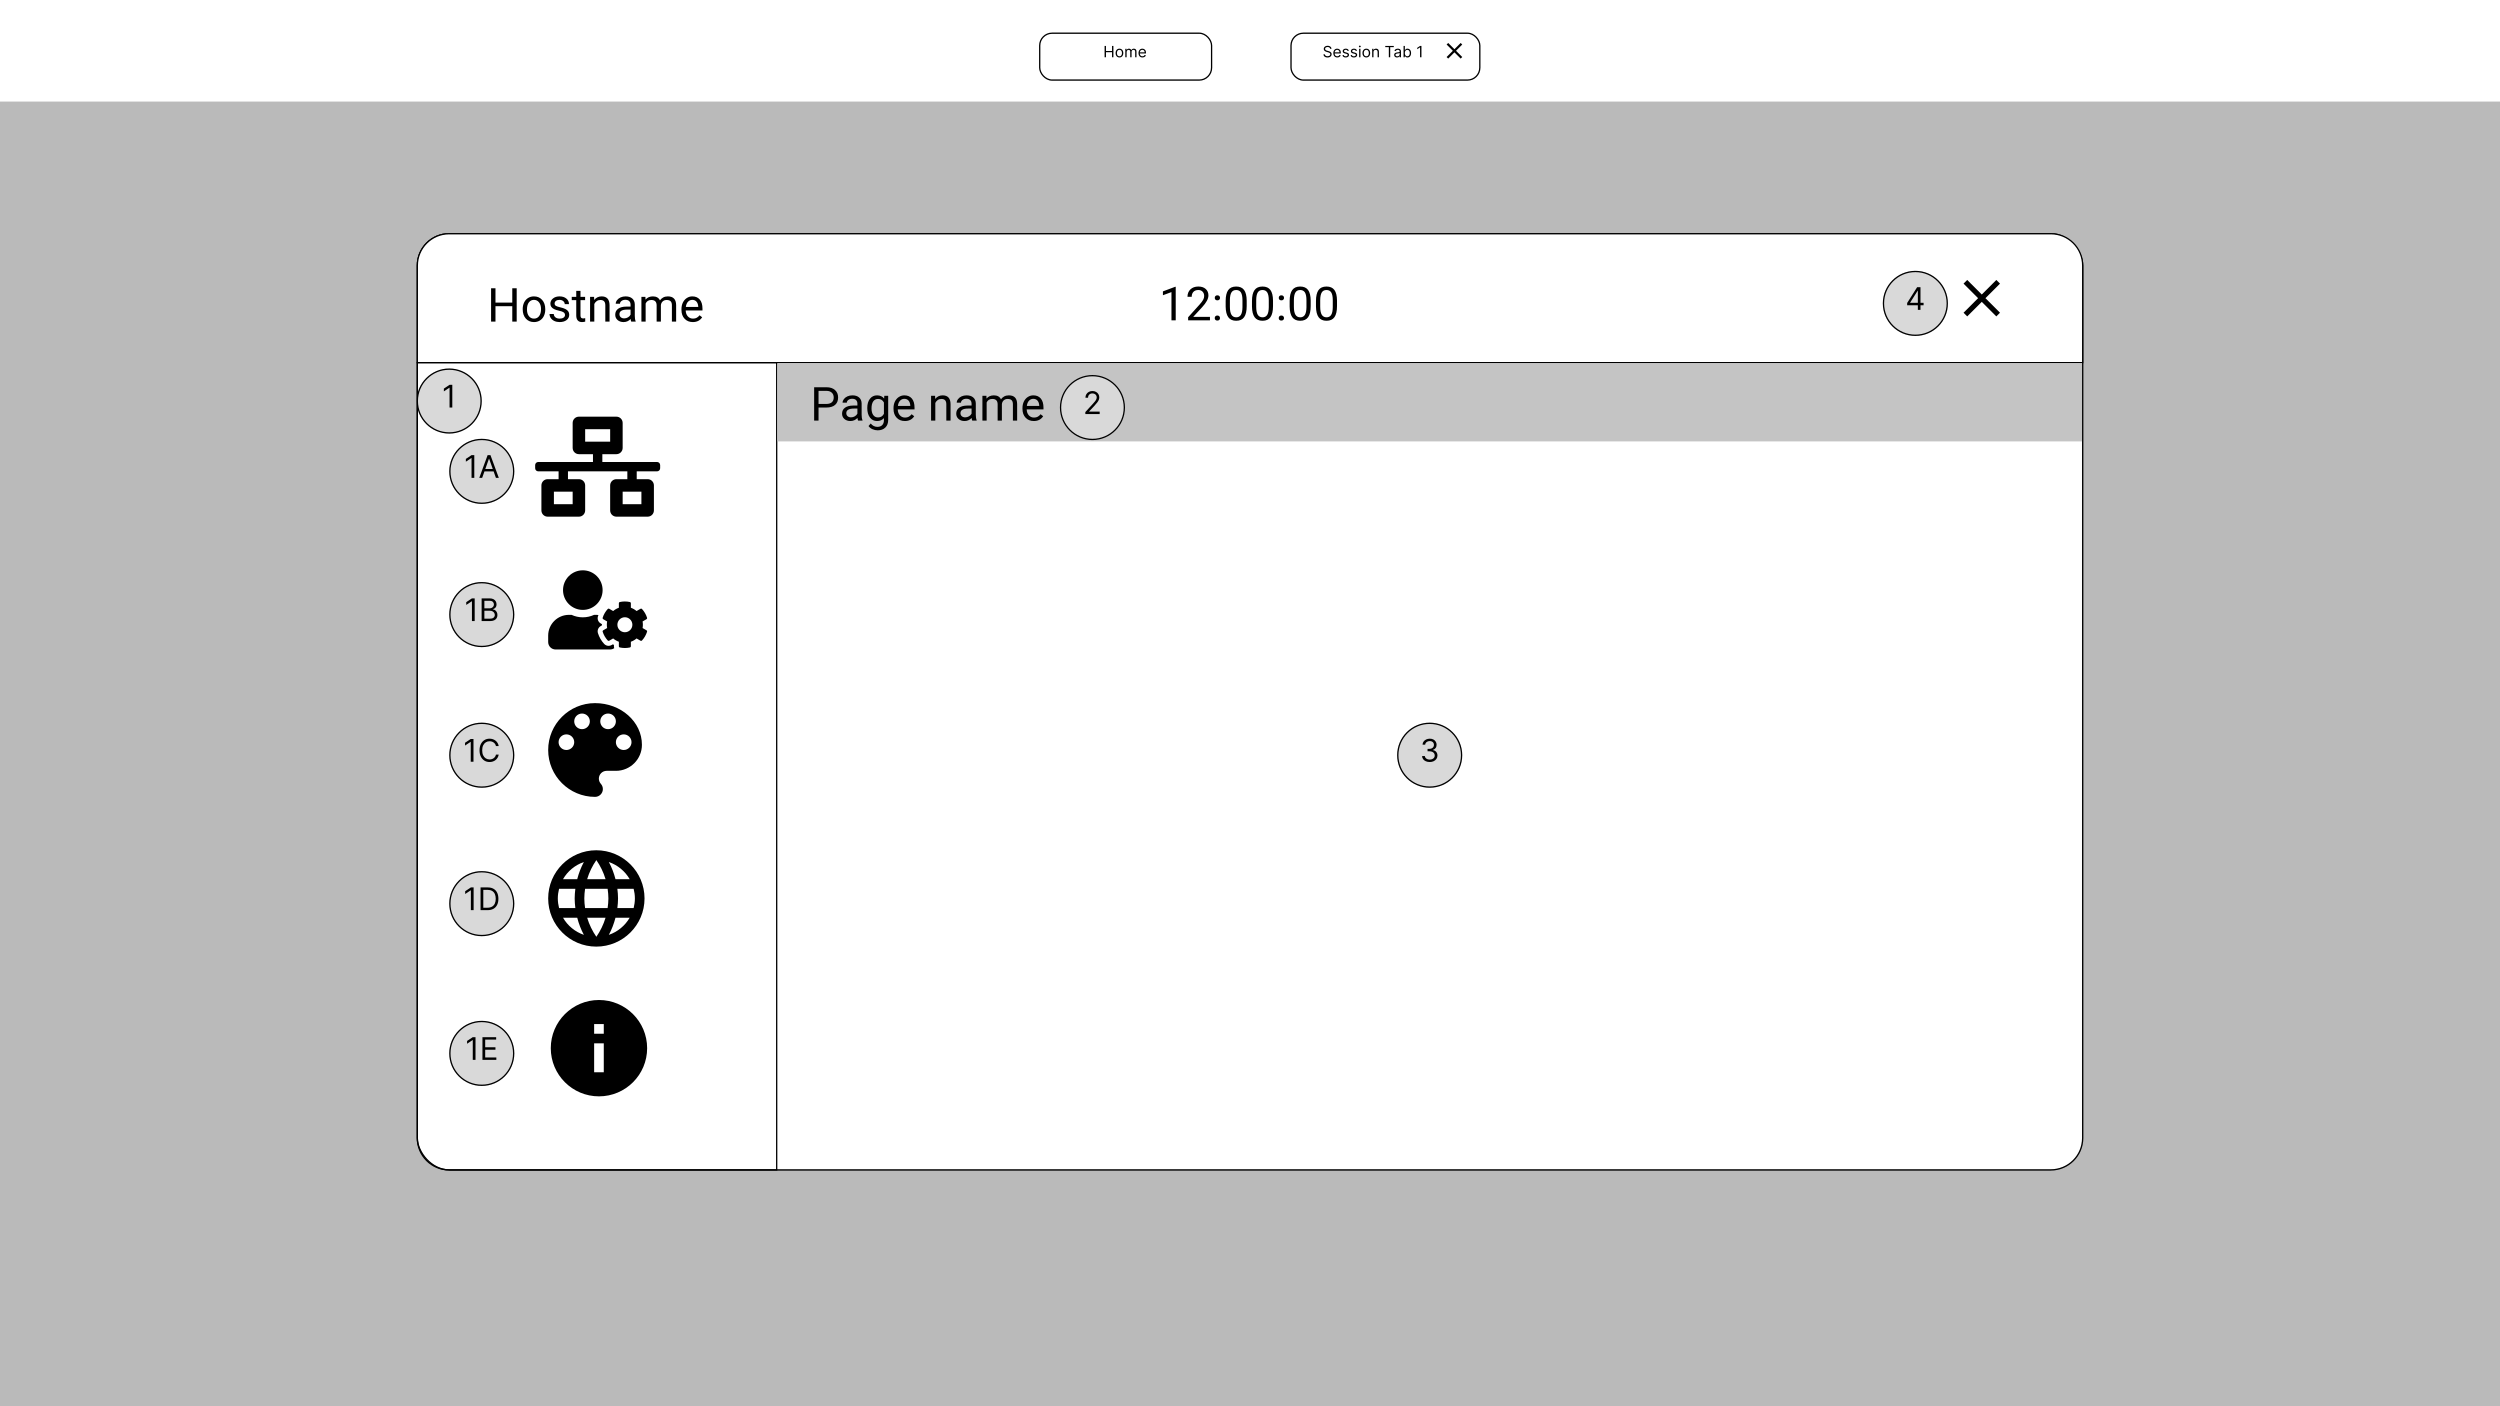 <svg width="1920" height="1080" viewBox="0 0 1920 1080" fill="none" xmlns="http://www.w3.org/2000/svg">
<rect width="1920" height="1080" fill="#BABABA"/>
<rect x="320.5" y="179.5" width="1279" height="719" rx="24.5" fill="white"/>
<rect x="320.5" y="179.5" width="1279" height="719" rx="24.5" stroke="black"/>
<rect x="320.5" y="179.5" width="1279" height="719" rx="24.5" stroke="black" stroke-opacity="0.2"/>
<g filter="url(#filter0_d_136_360)">
<circle cx="345" cy="304" r="25" fill="#D9D9D9"/>
<circle cx="345" cy="304" r="24.5" stroke="black"/>
</g>
<path d="M347.365 295.545V313H345.251V297.761H345.149L340.888 300.591V298.443L345.251 295.545H347.365Z" fill="black"/>
<g filter="url(#filter1_d_136_360)">
<circle cx="1098" cy="576" r="25" fill="#D9D9D9"/>
<circle cx="1098" cy="576" r="24.5" stroke="black"/>
</g>
<path d="M1098.06 585.239C1096.94 585.239 1095.94 585.045 1095.06 584.659C1094.18 584.273 1093.48 583.736 1092.97 583.048C1092.46 582.355 1092.18 581.551 1092.13 580.636H1094.28C1094.33 581.199 1094.52 581.685 1094.86 582.094C1095.2 582.497 1095.65 582.81 1096.2 583.031C1096.75 583.253 1097.36 583.364 1098.03 583.364C1098.78 583.364 1099.44 583.233 1100.02 582.972C1100.6 582.71 1101.06 582.347 1101.39 581.881C1101.72 581.415 1101.88 580.875 1101.88 580.261C1101.88 579.619 1101.72 579.054 1101.4 578.565C1101.09 578.071 1100.62 577.685 1100.01 577.406C1099.39 577.128 1098.64 576.989 1097.76 576.989H1096.36V575.114H1097.76C1098.45 575.114 1099.06 574.989 1099.58 574.739C1100.11 574.489 1100.52 574.136 1100.82 573.682C1101.12 573.227 1101.27 572.693 1101.27 572.08C1101.27 571.489 1101.14 570.974 1100.88 570.537C1100.62 570.099 1100.25 569.759 1099.77 569.514C1099.3 569.27 1098.74 569.148 1098.1 569.148C1097.5 569.148 1096.93 569.259 1096.39 569.48C1095.87 569.696 1095.43 570.011 1095.1 570.426C1094.76 570.835 1094.58 571.33 1094.55 571.909H1092.51C1092.54 570.994 1092.82 570.193 1093.33 569.506C1093.85 568.812 1094.53 568.273 1095.36 567.886C1096.2 567.5 1097.13 567.307 1098.13 567.307C1099.21 567.307 1100.14 567.526 1100.91 567.963C1101.68 568.395 1102.28 568.966 1102.69 569.676C1103.11 570.386 1103.31 571.153 1103.31 571.977C1103.31 572.96 1103.06 573.798 1102.54 574.491C1102.03 575.185 1101.33 575.665 1100.45 575.932V576.068C1101.55 576.25 1102.41 576.719 1103.03 577.474C1103.65 578.224 1103.96 579.153 1103.96 580.261C1103.96 581.21 1103.7 582.062 1103.19 582.818C1102.67 583.568 1101.98 584.159 1101.09 584.591C1100.2 585.023 1099.19 585.239 1098.06 585.239Z" fill="black"/>
<g filter="url(#filter2_d_136_360)">
<circle cx="370" cy="805" r="25" fill="#D9D9D9"/>
<circle cx="370" cy="805" r="24.5" stroke="black"/>
</g>
<path d="M365.193 796.545V814H363.08V798.761H362.977L358.716 801.591V799.443L363.08 796.545H365.193ZM370.52 814V796.545H381.054V798.42H372.634V804.318H380.509V806.193H372.634V812.125H381.19V814H370.52Z" fill="black"/>
<g filter="url(#filter3_d_136_360)">
<circle cx="370" cy="690" r="25" fill="#D9D9D9"/>
<circle cx="370" cy="690" r="24.5" stroke="black"/>
</g>
<path d="M363.74 681.545V699H361.626V683.761H361.524L357.263 686.591V684.443L361.626 681.545H363.74ZM374.453 699H369.067V681.545H374.692C376.385 681.545 377.834 681.895 379.038 682.594C380.243 683.287 381.166 684.284 381.808 685.585C382.45 686.881 382.771 688.432 382.771 690.239C382.771 692.057 382.447 693.622 381.8 694.935C381.152 696.241 380.209 697.247 378.97 697.952C377.732 698.651 376.226 699 374.453 699ZM371.18 697.125H374.317C375.76 697.125 376.956 696.847 377.905 696.29C378.854 695.733 379.561 694.94 380.027 693.912C380.493 692.884 380.726 691.659 380.726 690.239C380.726 688.83 380.496 687.616 380.036 686.599C379.575 685.577 378.888 684.793 377.973 684.247C377.058 683.696 375.919 683.42 374.555 683.42H371.18V697.125Z" fill="black"/>
<g filter="url(#filter4_d_136_360)">
<circle cx="370" cy="576" r="25" fill="#D9D9D9"/>
<circle cx="370" cy="576" r="24.5" stroke="black"/>
</g>
<path d="M363.635 567.545V585H361.521V569.761H361.419L357.157 572.591V570.443L361.521 567.545H363.635ZM383.007 573H380.893C380.768 572.392 380.549 571.858 380.237 571.398C379.93 570.938 379.555 570.551 379.112 570.239C378.674 569.92 378.189 569.682 377.654 569.523C377.12 569.364 376.564 569.284 375.984 569.284C374.927 569.284 373.97 569.551 373.112 570.085C372.26 570.619 371.581 571.406 371.075 572.446C370.575 573.486 370.325 574.761 370.325 576.273C370.325 577.784 370.575 579.06 371.075 580.099C371.581 581.139 372.26 581.926 373.112 582.46C373.97 582.994 374.927 583.261 375.984 583.261C376.564 583.261 377.12 583.182 377.654 583.023C378.189 582.864 378.674 582.628 379.112 582.315C379.555 581.997 379.93 581.608 380.237 581.148C380.549 580.682 380.768 580.148 380.893 579.545H383.007C382.848 580.437 382.558 581.236 382.137 581.94C381.717 582.645 381.194 583.244 380.569 583.739C379.944 584.227 379.243 584.599 378.464 584.855C377.691 585.111 376.865 585.239 375.984 585.239C374.495 585.239 373.172 584.875 372.012 584.148C370.853 583.42 369.941 582.386 369.277 581.045C368.612 579.705 368.279 578.114 368.279 576.273C368.279 574.432 368.612 572.841 369.277 571.5C369.941 570.159 370.853 569.125 372.012 568.398C373.172 567.67 374.495 567.307 375.984 567.307C376.865 567.307 377.691 567.435 378.464 567.69C379.243 567.946 379.944 568.321 380.569 568.815C381.194 569.304 381.717 569.901 382.137 570.605C382.558 571.304 382.848 572.102 383.007 573Z" fill="black"/>
<g filter="url(#filter5_d_136_360)">
<circle cx="370" cy="468" r="25" fill="#D9D9D9"/>
<circle cx="370" cy="468" r="24.5" stroke="black"/>
</g>
<path d="M364.56 459.545V477H362.447V461.761H362.344L358.083 464.591V462.443L362.447 459.545H364.56ZM369.887 477V459.545H375.989C377.205 459.545 378.208 459.756 378.998 460.176C379.788 460.591 380.376 461.151 380.762 461.855C381.148 462.554 381.342 463.33 381.342 464.182C381.342 464.932 381.208 465.551 380.941 466.04C380.68 466.528 380.333 466.915 379.901 467.199C379.475 467.483 379.012 467.693 378.512 467.83V468C379.046 468.034 379.583 468.222 380.123 468.562C380.663 468.903 381.114 469.392 381.478 470.028C381.842 470.665 382.023 471.443 382.023 472.364C382.023 473.239 381.825 474.026 381.427 474.724C381.029 475.423 380.401 475.977 379.543 476.386C378.685 476.795 377.569 477 376.194 477H369.887ZM372.001 475.125H376.194C377.575 475.125 378.555 474.858 379.134 474.324C379.719 473.784 380.012 473.131 380.012 472.364C380.012 471.773 379.862 471.227 379.56 470.727C379.259 470.222 378.83 469.818 378.273 469.517C377.717 469.21 377.058 469.057 376.296 469.057H372.001V475.125ZM372.001 467.216H375.921C376.558 467.216 377.131 467.091 377.643 466.841C378.16 466.591 378.569 466.239 378.87 465.784C379.177 465.33 379.33 464.795 379.33 464.182C379.33 463.415 379.063 462.764 378.529 462.23C377.995 461.69 377.148 461.42 375.989 461.42H372.001V467.216Z" fill="black"/>
<path d="M320.5 204C320.5 190.469 331.469 179.5 345 179.5H1575C1588.53 179.5 1599.5 190.469 1599.5 204V278.5H320.5V204Z" fill="white" stroke="black"/>
<path d="M396.82 247H393.428V235.17H380.525V247H377.15V221.406H380.525V232.41H393.428V221.406H396.82V247ZM401.443 237.314C401.443 235.451 401.807 233.775 402.533 232.287C403.271 230.799 404.291 229.65 405.592 228.842C406.904 228.033 408.398 227.629 410.074 227.629C412.664 227.629 414.756 228.525 416.35 230.318C417.955 232.111 418.758 234.496 418.758 237.473V237.701C418.758 239.553 418.4 241.217 417.686 242.693C416.982 244.158 415.969 245.301 414.645 246.121C413.332 246.941 411.82 247.352 410.109 247.352C407.531 247.352 405.439 246.455 403.834 244.662C402.24 242.869 401.443 240.496 401.443 237.543V237.314ZM404.713 237.701C404.713 239.811 405.199 241.504 406.172 242.781C407.156 244.059 408.469 244.697 410.109 244.697C411.762 244.697 413.074 244.053 414.047 242.764C415.02 241.463 415.506 239.646 415.506 237.314C415.506 235.229 415.008 233.541 414.012 232.252C413.027 230.951 411.715 230.301 410.074 230.301C408.469 230.301 407.174 230.939 406.189 232.217C405.205 233.494 404.713 235.322 404.713 237.701ZM433.91 241.955C433.91 241.076 433.576 240.396 432.908 239.916C432.252 239.424 431.098 239.002 429.445 238.65C427.805 238.299 426.498 237.877 425.525 237.385C424.564 236.893 423.85 236.307 423.381 235.627C422.924 234.947 422.695 234.139 422.695 233.201C422.695 231.643 423.352 230.324 424.664 229.246C425.988 228.168 427.676 227.629 429.727 227.629C431.883 227.629 433.629 228.186 434.965 229.299C436.312 230.412 436.986 231.836 436.986 233.57H433.717C433.717 232.68 433.336 231.912 432.574 231.268C431.824 230.623 430.875 230.301 429.727 230.301C428.543 230.301 427.617 230.559 426.949 231.074C426.281 231.59 425.947 232.264 425.947 233.096C425.947 233.881 426.258 234.473 426.879 234.871C427.5 235.27 428.619 235.65 430.236 236.014C431.865 236.377 433.184 236.811 434.191 237.314C435.199 237.818 435.943 238.428 436.424 239.143C436.916 239.846 437.162 240.707 437.162 241.727C437.162 243.426 436.482 244.791 435.123 245.822C433.764 246.842 432 247.352 429.832 247.352C428.309 247.352 426.961 247.082 425.789 246.543C424.617 246.004 423.697 245.254 423.029 244.293C422.373 243.32 422.045 242.271 422.045 241.146H425.297C425.355 242.236 425.789 243.104 426.598 243.748C427.418 244.381 428.496 244.697 429.832 244.697C431.062 244.697 432.047 244.451 432.785 243.959C433.535 243.455 433.91 242.787 433.91 241.955ZM445.811 223.375V227.98H449.361V230.494H445.811V242.289C445.811 243.051 445.969 243.625 446.285 244.012C446.602 244.387 447.141 244.574 447.902 244.574C448.277 244.574 448.793 244.504 449.449 244.363V247C448.594 247.234 447.762 247.352 446.953 247.352C445.5 247.352 444.404 246.912 443.666 246.033C442.928 245.154 442.559 243.906 442.559 242.289V230.494H439.096V227.98H442.559V223.375H445.811ZM456.252 227.98L456.357 230.371C457.811 228.543 459.709 227.629 462.053 227.629C466.072 227.629 468.1 229.896 468.135 234.432V247H464.883V234.414C464.871 233.043 464.555 232.029 463.934 231.373C463.324 230.717 462.369 230.389 461.068 230.389C460.014 230.389 459.088 230.67 458.291 231.232C457.494 231.795 456.873 232.533 456.428 233.447V247H453.176V227.98H456.252ZM484.781 247C484.594 246.625 484.441 245.957 484.324 244.996C482.812 246.566 481.008 247.352 478.91 247.352C477.035 247.352 475.494 246.824 474.287 245.77C473.092 244.703 472.494 243.355 472.494 241.727C472.494 239.746 473.244 238.211 474.744 237.121C476.256 236.02 478.377 235.469 481.107 235.469H484.271V233.975C484.271 232.838 483.932 231.936 483.252 231.268C482.572 230.588 481.57 230.248 480.246 230.248C479.086 230.248 478.113 230.541 477.328 231.127C476.543 231.713 476.15 232.422 476.15 233.254H472.881C472.881 232.305 473.215 231.391 473.883 230.512C474.562 229.621 475.477 228.918 476.625 228.402C477.785 227.887 479.057 227.629 480.439 227.629C482.631 227.629 484.348 228.18 485.59 229.281C486.832 230.371 487.477 231.877 487.523 233.799V242.553C487.523 244.299 487.746 245.688 488.191 246.719V247H484.781ZM479.385 244.521C480.404 244.521 481.371 244.258 482.285 243.73C483.199 243.203 483.861 242.518 484.271 241.674V237.771H481.723C477.738 237.771 475.746 238.938 475.746 241.27C475.746 242.289 476.086 243.086 476.766 243.66C477.445 244.234 478.318 244.521 479.385 244.521ZM495.68 227.98L495.768 230.09C497.162 228.449 499.043 227.629 501.41 227.629C504.07 227.629 505.881 228.648 506.842 230.688C507.475 229.773 508.295 229.035 509.303 228.473C510.322 227.91 511.523 227.629 512.906 227.629C517.078 227.629 519.199 229.838 519.27 234.256V247H516.018V234.449C516.018 233.09 515.707 232.076 515.086 231.408C514.465 230.729 513.422 230.389 511.957 230.389C510.75 230.389 509.748 230.752 508.951 231.479C508.154 232.193 507.691 233.16 507.562 234.379V247H504.293V234.537C504.293 231.771 502.939 230.389 500.232 230.389C498.1 230.389 496.641 231.297 495.855 233.113V247H492.604V227.98H495.68ZM532.084 247.352C529.506 247.352 527.408 246.508 525.791 244.82C524.174 243.121 523.365 240.854 523.365 238.018V237.42C523.365 235.533 523.723 233.852 524.438 232.375C525.164 230.887 526.172 229.727 527.461 228.895C528.762 228.051 530.168 227.629 531.68 227.629C534.152 227.629 536.074 228.443 537.445 230.072C538.816 231.701 539.502 234.033 539.502 237.068V238.422H526.617C526.664 240.297 527.209 241.814 528.252 242.975C529.307 244.123 530.643 244.697 532.26 244.697C533.408 244.697 534.381 244.463 535.178 243.994C535.975 243.525 536.672 242.904 537.27 242.131L539.256 243.678C537.662 246.127 535.271 247.352 532.084 247.352ZM531.68 230.301C530.367 230.301 529.266 230.781 528.375 231.742C527.484 232.691 526.934 234.027 526.723 235.75H536.25V235.504C536.156 233.852 535.711 232.574 534.914 231.672C534.117 230.758 533.039 230.301 531.68 230.301Z" fill="black"/>
<path d="M902.951 246H899.682V224.326L893.125 226.734V223.781L902.441 220.283H902.951V246ZM929.248 246H912.479V243.662L921.338 233.818C922.65 232.33 923.553 231.123 924.045 230.197C924.549 229.26 924.801 228.293 924.801 227.297C924.801 225.961 924.396 224.865 923.588 224.01C922.779 223.154 921.701 222.727 920.354 222.727C918.736 222.727 917.477 223.189 916.574 224.115C915.684 225.029 915.238 226.307 915.238 227.947H911.986C911.986 225.592 912.742 223.688 914.254 222.234C915.777 220.781 917.811 220.055 920.354 220.055C922.732 220.055 924.613 220.682 925.996 221.936C927.379 223.178 928.07 224.836 928.07 226.91C928.07 229.43 926.465 232.43 923.254 235.91L916.398 243.346H929.248V246ZM932.922 244.295C932.922 243.732 933.086 243.264 933.414 242.889C933.754 242.514 934.258 242.326 934.926 242.326C935.594 242.326 936.098 242.514 936.438 242.889C936.789 243.264 936.965 243.732 936.965 244.295C936.965 244.834 936.789 245.285 936.438 245.648C936.098 246.012 935.594 246.193 934.926 246.193C934.258 246.193 933.754 246.012 933.414 245.648C933.086 245.285 932.922 244.834 932.922 244.295ZM932.939 228.773C932.939 228.211 933.104 227.742 933.432 227.367C933.771 226.992 934.275 226.805 934.943 226.805C935.611 226.805 936.115 226.992 936.455 227.367C936.807 227.742 936.982 228.211 936.982 228.773C936.982 229.312 936.807 229.764 936.455 230.127C936.115 230.49 935.611 230.672 934.943 230.672C934.275 230.672 933.771 230.49 933.432 230.127C933.104 229.764 932.939 229.312 932.939 228.773ZM957.461 235.084C957.461 238.893 956.811 241.723 955.51 243.574C954.209 245.426 952.176 246.352 949.41 246.352C946.68 246.352 944.658 245.449 943.346 243.645C942.033 241.828 941.354 239.121 941.307 235.523V231.182C941.307 227.42 941.957 224.625 943.258 222.797C944.559 220.969 946.598 220.055 949.375 220.055C952.129 220.055 954.156 220.939 955.457 222.709C956.758 224.467 957.426 227.186 957.461 230.865V235.084ZM954.209 230.637C954.209 227.883 953.822 225.879 953.049 224.625C952.275 223.359 951.051 222.727 949.375 222.727C947.711 222.727 946.498 223.354 945.736 224.607C944.975 225.861 944.582 227.789 944.559 230.391V235.594C944.559 238.359 944.957 240.404 945.754 241.729C946.562 243.041 947.781 243.697 949.41 243.697C951.016 243.697 952.205 243.076 952.979 241.834C953.764 240.592 954.174 238.635 954.209 235.963V230.637ZM977.676 235.084C977.676 238.893 977.025 241.723 975.725 243.574C974.424 245.426 972.391 246.352 969.625 246.352C966.895 246.352 964.873 245.449 963.561 243.645C962.248 241.828 961.568 239.121 961.521 235.523V231.182C961.521 227.42 962.172 224.625 963.473 222.797C964.773 220.969 966.812 220.055 969.59 220.055C972.344 220.055 974.371 220.939 975.672 222.709C976.973 224.467 977.641 227.186 977.676 230.865V235.084ZM974.424 230.637C974.424 227.883 974.037 225.879 973.264 224.625C972.49 223.359 971.266 222.727 969.59 222.727C967.926 222.727 966.713 223.354 965.951 224.607C965.189 225.861 964.797 227.789 964.773 230.391V235.594C964.773 238.359 965.172 240.404 965.969 241.729C966.777 243.041 967.996 243.697 969.625 243.697C971.23 243.697 972.42 243.076 973.193 241.834C973.979 240.592 974.389 238.635 974.424 235.963V230.637ZM982.07 244.295C982.07 243.732 982.234 243.264 982.562 242.889C982.902 242.514 983.406 242.326 984.074 242.326C984.742 242.326 985.246 242.514 985.586 242.889C985.938 243.264 986.113 243.732 986.113 244.295C986.113 244.834 985.938 245.285 985.586 245.648C985.246 246.012 984.742 246.193 984.074 246.193C983.406 246.193 982.902 246.012 982.562 245.648C982.234 245.285 982.07 244.834 982.07 244.295ZM982.088 228.773C982.088 228.211 982.252 227.742 982.58 227.367C982.92 226.992 983.424 226.805 984.092 226.805C984.76 226.805 985.264 226.992 985.604 227.367C985.955 227.742 986.131 228.211 986.131 228.773C986.131 229.312 985.955 229.764 985.604 230.127C985.264 230.49 984.76 230.672 984.092 230.672C983.424 230.672 982.92 230.49 982.58 230.127C982.252 229.764 982.088 229.312 982.088 228.773ZM1006.61 235.084C1006.61 238.893 1005.96 241.723 1004.66 243.574C1003.36 245.426 1001.32 246.352 998.559 246.352C995.828 246.352 993.807 245.449 992.494 243.645C991.182 241.828 990.502 239.121 990.455 235.523V231.182C990.455 227.42 991.105 224.625 992.406 222.797C993.707 220.969 995.746 220.055 998.523 220.055C1001.28 220.055 1003.3 220.939 1004.61 222.709C1005.91 224.467 1006.57 227.186 1006.61 230.865V235.084ZM1003.36 230.637C1003.36 227.883 1002.97 225.879 1002.2 224.625C1001.42 223.359 1000.2 222.727 998.523 222.727C996.859 222.727 995.646 223.354 994.885 224.607C994.123 225.861 993.73 227.789 993.707 230.391V235.594C993.707 238.359 994.105 240.404 994.902 241.729C995.711 243.041 996.93 243.697 998.559 243.697C1000.16 243.697 1001.35 243.076 1002.13 241.834C1002.91 240.592 1003.32 238.635 1003.36 235.963V230.637ZM1026.82 235.084C1026.82 238.893 1026.17 241.723 1024.87 243.574C1023.57 245.426 1021.54 246.352 1018.77 246.352C1016.04 246.352 1014.02 245.449 1012.71 243.645C1011.4 241.828 1010.72 239.121 1010.67 235.523V231.182C1010.67 227.42 1011.32 224.625 1012.62 222.797C1013.92 220.969 1015.96 220.055 1018.74 220.055C1021.49 220.055 1023.52 220.939 1024.82 222.709C1026.12 224.467 1026.79 227.186 1026.82 230.865V235.084ZM1023.57 230.637C1023.57 227.883 1023.19 225.879 1022.41 224.625C1021.64 223.359 1020.41 222.727 1018.74 222.727C1017.07 222.727 1015.86 223.354 1015.1 224.607C1014.34 225.861 1013.95 227.789 1013.92 230.391V235.594C1013.92 238.359 1014.32 240.404 1015.12 241.729C1015.93 243.041 1017.14 243.697 1018.77 243.697C1020.38 243.697 1021.57 243.076 1022.34 241.834C1023.13 240.592 1023.54 238.635 1023.57 235.963V230.637Z" fill="black"/>
<path d="M1536 217.82L1533.18 215L1522 226.18L1510.82 215L1508 217.82L1519.18 229L1508 240.18L1510.82 243L1522 231.82L1533.18 243L1536 240.18L1524.82 229L1536 217.82Z" fill="black"/>
<path d="M320.5 278.5H596.5V898.5H345C331.469 898.5 320.5 887.531 320.5 874V278.5Z" stroke="black"/>
<path d="M507 359.6V357.2C507 355.874 505.926 354.8 504.6 354.8H462.6V348.8H473.4C476.05 348.8 478.2 346.65 478.2 344V324.8C478.2 322.149 476.05 320 473.4 320H444.6C441.95 320 439.8 322.149 439.8 324.8V344C439.8 346.65 441.95 348.8 444.6 348.8H455.4V354.8H413.4C412.074 354.8 411 355.874 411 357.2V359.6C411 360.926 412.074 362 413.4 362H429V368H420.6C417.95 368 415.8 370.149 415.8 372.8V392C415.8 394.65 417.95 396.8 420.6 396.8H444.6C447.25 396.8 449.4 394.65 449.4 392V372.8C449.4 370.149 447.25 368 444.6 368H436.2V362H481.8V368H473.4C470.75 368 468.6 370.149 468.6 372.8V392C468.6 394.65 470.75 396.8 473.4 396.8H497.4C500.051 396.8 502.2 394.65 502.2 392V372.8C502.2 370.149 500.051 368 497.4 368H489V362H504.6C505.926 362 507 360.926 507 359.6ZM449.4 339.2V329.6H468.6V339.2H449.4ZM439.8 387.2H425.4V377.6H439.8V387.2ZM492.6 387.2H478.2V377.6H492.6V387.2Z" fill="black"/>
<path d="M457 540C437.12 540 421 556.12 421 576C421 595.88 437.12 612 457 612C460.32 612 463 609.32 463 606C463 604.44 462.4 603.04 461.44 601.96C460.52 600.92 459.92 599.52 459.92 598C459.92 594.68 462.6 592 465.92 592H473C484.04 592 493 583.04 493 572C493 554.32 476.88 540 457 540ZM435 576C431.68 576 429 573.32 429 570C429 566.68 431.68 564 435 564C438.32 564 441 566.68 441 570C441 573.32 438.32 576 435 576ZM447 560C443.68 560 441 557.32 441 554C441 550.68 443.68 548 447 548C450.32 548 453 550.68 453 554C453 557.32 450.32 560 447 560ZM467 560C463.68 560 461 557.32 461 554C461 550.68 463.68 548 467 548C470.32 548 473 550.68 473 554C473 557.32 470.32 560 467 560ZM479 576C475.68 576 473 573.32 473 570C473 566.68 475.68 564 479 564C482.32 564 485 566.68 485 570C485 573.32 482.32 576 479 576Z" fill="black"/>
<path d="M493.505 482.334C493.813 480.659 493.813 478.949 493.505 477.275L496.569 475.505C496.925 475.303 497.079 474.888 496.961 474.496C496.165 471.93 494.799 469.603 493.018 467.679C492.744 467.382 492.305 467.311 491.949 467.512L488.885 469.282C487.59 468.178 486.106 467.322 484.502 466.752V463.213C484.502 462.809 484.217 462.453 483.825 462.37C481.177 461.776 478.481 461.8 475.963 462.37C475.571 462.453 475.286 462.809 475.286 463.213V466.752C473.683 467.322 472.199 468.178 470.904 469.282L467.84 467.512C467.496 467.311 467.044 467.382 466.771 467.679C464.99 469.603 463.624 471.93 462.828 474.496C462.709 474.888 462.876 475.303 463.22 475.505L466.284 477.275C465.975 478.949 465.975 480.659 466.284 482.334L463.22 484.104C462.864 484.306 462.709 484.721 462.828 485.113C463.624 487.678 464.99 489.994 466.771 491.93C467.044 492.227 467.484 492.298 467.84 492.096L470.904 490.327C472.199 491.431 473.683 492.286 475.286 492.856V496.396C475.286 496.799 475.571 497.156 475.963 497.239C478.612 497.833 481.308 497.809 483.825 497.239C484.217 497.156 484.502 496.799 484.502 496.396V492.856C486.106 492.286 487.59 491.431 488.885 490.327L491.949 492.096C492.293 492.298 492.744 492.227 493.018 491.93C494.799 490.006 496.165 487.678 496.961 485.113C497.079 484.721 496.913 484.306 496.569 484.104L493.505 482.334ZM479.906 485.564C476.723 485.564 474.146 482.975 474.146 479.804C474.146 476.633 476.735 474.044 479.906 474.044C483.077 474.044 485.666 476.633 485.666 479.804C485.666 482.975 483.089 485.564 479.906 485.564ZM447.603 468.403C455.999 468.403 462.804 461.598 462.804 453.202C462.804 444.805 455.999 438 447.603 438C439.206 438 432.401 444.805 432.401 453.202C432.401 461.598 439.206 468.403 447.603 468.403ZM471.498 495.303C471.225 495.16 470.952 494.994 470.69 494.84L469.752 495.386C469.039 495.79 468.232 496.015 467.424 496.015C466.13 496.015 464.883 495.469 463.992 494.519C461.819 492.168 460.156 489.305 459.218 486.253C458.565 484.151 459.443 481.93 461.344 480.826L462.282 480.279C462.27 479.971 462.27 479.662 462.282 479.353L461.344 478.807C459.443 477.714 458.565 475.481 459.218 473.379C459.325 473.035 459.479 472.691 459.598 472.346C459.147 472.31 458.707 472.204 458.244 472.204H456.261C453.624 473.415 450.691 474.104 447.603 474.104C444.515 474.104 441.593 473.415 438.945 472.204H436.962C428.15 472.204 421 479.353 421 488.165V493.106C421 496.253 423.553 498.806 426.701 498.806H468.505C469.705 498.806 470.821 498.426 471.735 497.797C471.593 497.346 471.498 496.882 471.498 496.396V495.303Z" fill="black"/>
<path d="M460 768C439.576 768 423 784.576 423 805C423 825.424 439.576 842 460 842C480.424 842 497 825.424 497 805C497 784.576 480.424 768 460 768ZM463.7 823.5H456.3V801.3H463.7V823.5ZM463.7 793.9H456.3V786.5H463.7V793.9Z" fill="black"/>
<path d="M457.963 653C437.539 653 421 669.576 421 690C421 710.424 437.539 727 457.963 727C478.424 727 495 710.424 495 690C495 669.576 478.424 653 457.963 653ZM483.604 675.2H472.689C471.505 670.575 469.803 666.135 467.583 662.028C474.391 664.359 480.052 669.095 483.604 675.2ZM458 660.548C461.071 664.988 463.476 669.909 465.067 675.2H450.933C452.524 669.909 454.929 664.988 458 660.548ZM429.362 697.4C428.77 695.032 428.4 692.553 428.4 690C428.4 687.447 428.77 684.968 429.362 682.6H441.868C441.572 685.042 441.35 687.484 441.35 690C441.35 692.516 441.572 694.958 441.868 697.4H429.362ZM432.396 704.8H443.311C444.495 709.425 446.197 713.865 448.417 717.972C441.609 715.641 435.948 710.942 432.396 704.8ZM443.311 675.2H432.396C435.948 669.058 441.609 664.359 448.417 662.028C446.197 666.135 444.495 670.575 443.311 675.2ZM458 719.452C454.929 715.012 452.524 710.091 450.933 704.8H465.067C463.476 710.091 461.071 715.012 458 719.452ZM466.658 697.4H449.342C449.009 694.958 448.75 692.516 448.75 690C448.75 687.484 449.009 685.005 449.342 682.6H466.658C466.991 685.005 467.25 687.484 467.25 690C467.25 692.516 466.991 694.958 466.658 697.4ZM467.583 717.972C469.803 713.865 471.505 709.425 472.689 704.8H483.604C480.052 710.905 474.391 715.641 467.583 717.972ZM474.132 697.4C474.428 694.958 474.65 692.516 474.65 690C474.65 687.484 474.428 685.042 474.132 682.6H486.638C487.23 684.968 487.6 687.447 487.6 690C487.6 692.553 487.23 695.032 486.638 697.4H474.132Z" fill="black"/>
<rect x="597" y="279" width="1002" height="60" fill="#C4C4C4"/>
<path d="M628.635 312.98V323H625.26V297.406H634.699C637.5 297.406 639.691 298.121 641.273 299.551C642.867 300.98 643.664 302.873 643.664 305.229C643.664 307.713 642.885 309.629 641.326 310.977C639.779 312.312 637.559 312.98 634.664 312.98H628.635ZM628.635 310.221H634.699C636.504 310.221 637.887 309.799 638.848 308.955C639.809 308.1 640.289 306.869 640.289 305.264C640.289 303.74 639.809 302.521 638.848 301.607C637.887 300.693 636.568 300.219 634.893 300.184H628.635V310.221ZM658.992 323C658.805 322.625 658.652 321.957 658.535 320.996C657.023 322.566 655.219 323.352 653.121 323.352C651.246 323.352 649.705 322.824 648.498 321.77C647.303 320.703 646.705 319.355 646.705 317.727C646.705 315.746 647.455 314.211 648.955 313.121C650.467 312.02 652.588 311.469 655.318 311.469H658.482V309.975C658.482 308.838 658.143 307.936 657.463 307.268C656.783 306.588 655.781 306.248 654.457 306.248C653.297 306.248 652.324 306.541 651.539 307.127C650.754 307.713 650.361 308.422 650.361 309.254H647.092C647.092 308.305 647.426 307.391 648.094 306.512C648.773 305.621 649.688 304.918 650.836 304.402C651.996 303.887 653.268 303.629 654.65 303.629C656.842 303.629 658.559 304.18 659.801 305.281C661.043 306.371 661.688 307.877 661.734 309.799V318.553C661.734 320.299 661.957 321.688 662.402 322.719V323H658.992ZM653.596 320.521C654.615 320.521 655.582 320.258 656.496 319.73C657.41 319.203 658.072 318.518 658.482 317.674V313.771H655.934C651.949 313.771 649.957 314.938 649.957 317.27C649.957 318.289 650.297 319.086 650.977 319.66C651.656 320.234 652.529 320.521 653.596 320.521ZM666.059 313.332C666.059 310.367 666.744 308.012 668.115 306.266C669.486 304.508 671.303 303.629 673.564 303.629C675.885 303.629 677.695 304.449 678.996 306.09L679.154 303.98H682.125V322.543C682.125 325.004 681.393 326.943 679.928 328.361C678.475 329.779 676.518 330.488 674.057 330.488C672.686 330.488 671.344 330.195 670.031 329.609C668.719 329.023 667.717 328.221 667.025 327.201L668.713 325.25C670.107 326.973 671.812 327.834 673.828 327.834C675.41 327.834 676.641 327.389 677.52 326.498C678.41 325.607 678.855 324.354 678.855 322.736V321.102C677.555 322.602 675.779 323.352 673.529 323.352C671.303 323.352 669.498 322.455 668.115 320.662C666.744 318.869 666.059 316.426 666.059 313.332ZM669.328 313.701C669.328 315.846 669.768 317.533 670.646 318.764C671.525 319.982 672.756 320.592 674.338 320.592C676.389 320.592 677.895 319.66 678.855 317.797V309.113C677.859 307.297 676.365 306.389 674.373 306.389C672.791 306.389 671.555 307.004 670.664 308.234C669.773 309.465 669.328 311.287 669.328 313.701ZM694.939 323.352C692.361 323.352 690.264 322.508 688.646 320.82C687.029 319.121 686.221 316.854 686.221 314.018V313.42C686.221 311.533 686.578 309.852 687.293 308.375C688.02 306.887 689.027 305.727 690.316 304.895C691.617 304.051 693.023 303.629 694.535 303.629C697.008 303.629 698.93 304.443 700.301 306.072C701.672 307.701 702.357 310.033 702.357 313.068V314.422H689.473C689.52 316.297 690.064 317.814 691.107 318.975C692.162 320.123 693.498 320.697 695.115 320.697C696.264 320.697 697.236 320.463 698.033 319.994C698.83 319.525 699.527 318.904 700.125 318.131L702.111 319.678C700.518 322.127 698.127 323.352 694.939 323.352ZM694.535 306.301C693.223 306.301 692.121 306.781 691.23 307.742C690.34 308.691 689.789 310.027 689.578 311.75H699.105V311.504C699.012 309.852 698.566 308.574 697.77 307.672C696.973 306.758 695.895 306.301 694.535 306.301ZM718.143 303.98L718.248 306.371C719.701 304.543 721.6 303.629 723.943 303.629C727.963 303.629 729.99 305.896 730.025 310.432V323H726.773V310.414C726.762 309.043 726.445 308.029 725.824 307.373C725.215 306.717 724.26 306.389 722.959 306.389C721.904 306.389 720.979 306.67 720.182 307.232C719.385 307.795 718.764 308.533 718.318 309.447V323H715.066V303.98H718.143ZM746.672 323C746.484 322.625 746.332 321.957 746.215 320.996C744.703 322.566 742.898 323.352 740.801 323.352C738.926 323.352 737.385 322.824 736.178 321.77C734.982 320.703 734.385 319.355 734.385 317.727C734.385 315.746 735.135 314.211 736.635 313.121C738.146 312.02 740.268 311.469 742.998 311.469H746.162V309.975C746.162 308.838 745.822 307.936 745.143 307.268C744.463 306.588 743.461 306.248 742.137 306.248C740.977 306.248 740.004 306.541 739.219 307.127C738.434 307.713 738.041 308.422 738.041 309.254H734.771C734.771 308.305 735.105 307.391 735.773 306.512C736.453 305.621 737.367 304.918 738.516 304.402C739.676 303.887 740.947 303.629 742.33 303.629C744.521 303.629 746.238 304.18 747.48 305.281C748.723 306.371 749.367 307.877 749.414 309.799V318.553C749.414 320.299 749.637 321.688 750.082 322.719V323H746.672ZM741.275 320.521C742.295 320.521 743.262 320.258 744.176 319.73C745.09 319.203 745.752 318.518 746.162 317.674V313.771H743.613C739.629 313.771 737.637 314.938 737.637 317.27C737.637 318.289 737.977 319.086 738.656 319.66C739.336 320.234 740.209 320.521 741.275 320.521ZM757.57 303.98L757.658 306.09C759.053 304.449 760.934 303.629 763.301 303.629C765.961 303.629 767.771 304.648 768.732 306.688C769.365 305.773 770.186 305.035 771.193 304.473C772.213 303.91 773.414 303.629 774.797 303.629C778.969 303.629 781.09 305.838 781.16 310.256V323H777.908V310.449C777.908 309.09 777.598 308.076 776.977 307.408C776.355 306.729 775.312 306.389 773.848 306.389C772.641 306.389 771.639 306.752 770.842 307.479C770.045 308.193 769.582 309.16 769.453 310.379V323H766.184V310.537C766.184 307.771 764.83 306.389 762.123 306.389C759.99 306.389 758.531 307.297 757.746 309.113V323H754.494V303.98H757.57ZM793.975 323.352C791.396 323.352 789.299 322.508 787.682 320.82C786.064 319.121 785.256 316.854 785.256 314.018V313.42C785.256 311.533 785.613 309.852 786.328 308.375C787.055 306.887 788.062 305.727 789.352 304.895C790.652 304.051 792.059 303.629 793.57 303.629C796.043 303.629 797.965 304.443 799.336 306.072C800.707 307.701 801.393 310.033 801.393 313.068V314.422H788.508C788.555 316.297 789.1 317.814 790.143 318.975C791.197 320.123 792.533 320.697 794.15 320.697C795.299 320.697 796.271 320.463 797.068 319.994C797.865 319.525 798.562 318.904 799.16 318.131L801.146 319.678C799.553 322.127 797.162 323.352 793.975 323.352ZM793.57 306.301C792.258 306.301 791.156 306.781 790.266 307.742C789.375 308.691 788.824 310.027 788.613 311.75H798.141V311.504C798.047 309.852 797.602 308.574 796.805 307.672C796.008 306.758 794.93 306.301 793.57 306.301Z" fill="black"/>
<rect width="1920" height="78" fill="white"/>
<g filter="url(#filter6_d_136_360)">
<rect x="798" y="21" width="133" height="37" rx="10" fill="white"/>
<rect x="798.5" y="21.5" width="132" height="36" rx="9.5" stroke="black"/>
</g>
<path d="M848.328 44V35.273H849.385V39.159H854.039V35.273H855.095V44H854.039V40.097H849.385V44H848.328ZM859.734 44.136C859.143 44.136 858.624 43.996 858.178 43.715C857.735 43.433 857.389 43.04 857.139 42.534C856.892 42.028 856.768 41.438 856.768 40.761C856.768 40.08 856.892 39.484 857.139 38.976C857.389 38.467 857.735 38.072 858.178 37.791C858.624 37.51 859.143 37.369 859.734 37.369C860.325 37.369 860.842 37.51 861.285 37.791C861.731 38.072 862.078 38.467 862.325 38.976C862.575 39.484 862.7 40.08 862.7 40.761C862.7 41.438 862.575 42.028 862.325 42.534C862.078 43.04 861.731 43.433 861.285 43.715C860.842 43.996 860.325 44.136 859.734 44.136ZM859.734 43.233C860.183 43.233 860.552 43.118 860.842 42.888C861.132 42.658 861.346 42.355 861.485 41.98C861.624 41.605 861.694 41.199 861.694 40.761C861.694 40.324 861.624 39.916 861.485 39.538C861.346 39.16 861.132 38.855 860.842 38.622C860.552 38.389 860.183 38.273 859.734 38.273C859.285 38.273 858.916 38.389 858.626 38.622C858.336 38.855 858.122 39.16 857.982 39.538C857.843 39.916 857.774 40.324 857.774 40.761C857.774 41.199 857.843 41.605 857.982 41.98C858.122 42.355 858.336 42.658 858.626 42.888C858.916 43.118 859.285 43.233 859.734 43.233ZM864.235 44V37.455H865.206V38.477H865.292C865.428 38.128 865.648 37.856 865.952 37.663C866.256 37.467 866.621 37.369 867.047 37.369C867.479 37.369 867.839 37.467 868.126 37.663C868.415 37.856 868.641 38.128 868.803 38.477H868.871C869.039 38.139 869.29 37.871 869.626 37.672C869.961 37.47 870.363 37.369 870.831 37.369C871.417 37.369 871.895 37.553 872.268 37.919C872.64 38.283 872.826 38.849 872.826 39.619V44H871.82V39.619C871.82 39.136 871.688 38.791 871.424 38.584C871.16 38.376 870.849 38.273 870.491 38.273C870.03 38.273 869.674 38.412 869.421 38.69C869.168 38.966 869.042 39.315 869.042 39.739V44H868.019V39.517C868.019 39.145 867.898 38.845 867.657 38.618C867.415 38.388 867.104 38.273 866.724 38.273C866.462 38.273 866.218 38.342 865.991 38.481C865.766 38.621 865.584 38.814 865.445 39.061C865.309 39.305 865.241 39.588 865.241 39.909V44H864.235ZM877.409 44.136C876.778 44.136 876.234 43.997 875.777 43.719C875.322 43.438 874.971 43.045 874.724 42.543C874.48 42.037 874.358 41.449 874.358 40.778C874.358 40.108 874.48 39.517 874.724 39.006C874.971 38.492 875.315 38.091 875.756 37.804C876.199 37.514 876.716 37.369 877.307 37.369C877.648 37.369 877.984 37.426 878.317 37.54C878.649 37.653 878.952 37.838 879.224 38.094C879.497 38.347 879.714 38.682 879.876 39.099C880.038 39.517 880.119 40.031 880.119 40.642V41.068H875.074V40.199H879.096C879.096 39.83 879.023 39.5 878.875 39.21C878.73 38.92 878.523 38.692 878.253 38.524C877.986 38.356 877.67 38.273 877.307 38.273C876.906 38.273 876.559 38.372 876.267 38.571C875.977 38.767 875.754 39.023 875.598 39.338C875.442 39.653 875.363 39.992 875.363 40.352V40.932C875.363 41.426 875.449 41.845 875.619 42.189C875.792 42.53 876.032 42.79 876.339 42.969C876.646 43.145 877.003 43.233 877.409 43.233C877.673 43.233 877.912 43.196 878.125 43.122C878.341 43.045 878.527 42.932 878.683 42.781C878.839 42.628 878.96 42.438 879.045 42.21L880.017 42.483C879.915 42.812 879.743 43.102 879.501 43.352C879.26 43.599 878.961 43.793 878.606 43.932C878.251 44.068 877.852 44.136 877.409 44.136Z" fill="black"/>
<g filter="url(#filter7_d_136_360)">
<rect x="991" y="21" width="146" height="37" rx="10" fill="white"/>
<rect x="991.5" y="21.5" width="145" height="36" rx="9.5" stroke="black"/>
</g>
<path d="M1021.55 37.455C1021.5 37.023 1021.29 36.688 1020.93 36.449C1020.57 36.21 1020.12 36.091 1019.59 36.091C1019.21 36.091 1018.87 36.153 1018.58 36.278C1018.29 36.403 1018.07 36.575 1017.9 36.794C1017.75 37.013 1017.67 37.261 1017.67 37.54C1017.67 37.773 1017.72 37.973 1017.83 38.141C1017.95 38.305 1018.09 38.443 1018.27 38.554C1018.44 38.662 1018.63 38.751 1018.82 38.822C1019.01 38.891 1019.19 38.946 1019.35 38.989L1020.24 39.227C1020.47 39.287 1020.72 39.369 1021 39.474C1021.28 39.58 1021.55 39.723 1021.8 39.905C1022.06 40.084 1022.28 40.314 1022.44 40.595C1022.61 40.876 1022.69 41.222 1022.69 41.631C1022.69 42.102 1022.57 42.528 1022.32 42.909C1022.08 43.29 1021.72 43.592 1021.25 43.817C1020.78 44.041 1020.21 44.153 1019.54 44.153C1018.92 44.153 1018.37 44.053 1017.92 43.851C1017.46 43.649 1017.1 43.368 1016.84 43.007C1016.58 42.646 1016.44 42.227 1016.4 41.75H1017.5C1017.52 42.08 1017.63 42.352 1017.83 42.568C1018.02 42.781 1018.27 42.94 1018.57 43.045C1018.87 43.148 1019.19 43.199 1019.54 43.199C1019.94 43.199 1020.31 43.133 1020.63 43.003C1020.95 42.869 1021.2 42.685 1021.39 42.449C1021.58 42.21 1021.67 41.932 1021.67 41.614C1021.67 41.324 1021.59 41.088 1021.43 40.906C1021.27 40.724 1021.05 40.577 1020.79 40.463C1020.53 40.349 1020.24 40.25 1019.93 40.165L1018.86 39.858C1018.18 39.662 1017.64 39.382 1017.24 39.019C1016.84 38.655 1016.64 38.179 1016.64 37.591C1016.64 37.102 1016.78 36.676 1017.04 36.312C1017.31 35.946 1017.66 35.662 1018.11 35.46C1018.56 35.256 1019.07 35.153 1019.63 35.153C1020.19 35.153 1020.69 35.254 1021.13 35.456C1021.56 35.655 1021.91 35.928 1022.17 36.274C1022.42 36.621 1022.56 37.014 1022.57 37.455H1021.55ZM1027.04 44.136C1026.41 44.136 1025.87 43.997 1025.41 43.719C1024.95 43.438 1024.6 43.045 1024.36 42.543C1024.11 42.037 1023.99 41.449 1023.99 40.778C1023.99 40.108 1024.11 39.517 1024.36 39.006C1024.6 38.492 1024.95 38.091 1025.39 37.804C1025.83 37.514 1026.35 37.369 1026.94 37.369C1027.28 37.369 1027.62 37.426 1027.95 37.54C1028.28 37.653 1028.58 37.838 1028.86 38.094C1029.13 38.347 1029.35 38.682 1029.51 39.099C1029.67 39.517 1029.75 40.031 1029.75 40.642V41.068H1024.7V40.199H1028.73C1028.73 39.83 1028.65 39.5 1028.51 39.21C1028.36 38.92 1028.15 38.692 1027.88 38.524C1027.62 38.356 1027.3 38.273 1026.94 38.273C1026.54 38.273 1026.19 38.372 1025.9 38.571C1025.61 38.767 1025.38 39.023 1025.23 39.338C1025.07 39.653 1024.99 39.992 1024.99 40.352V40.932C1024.99 41.426 1025.08 41.845 1025.25 42.189C1025.42 42.53 1025.66 42.79 1025.97 42.969C1026.28 43.145 1026.63 43.233 1027.04 43.233C1027.3 43.233 1027.54 43.196 1027.76 43.122C1027.97 43.045 1028.16 42.932 1028.31 42.781C1028.47 42.628 1028.59 42.438 1028.68 42.21L1029.65 42.483C1029.55 42.812 1029.37 43.102 1029.13 43.352C1028.89 43.599 1028.59 43.793 1028.24 43.932C1027.88 44.068 1027.48 44.136 1027.04 44.136ZM1035.92 38.92L1035.01 39.176C1034.96 39.026 1034.87 38.879 1034.76 38.737C1034.65 38.592 1034.51 38.473 1034.32 38.379C1034.13 38.285 1033.89 38.239 1033.6 38.239C1033.2 38.239 1032.86 38.331 1032.6 38.516C1032.33 38.697 1032.2 38.929 1032.2 39.21C1032.2 39.46 1032.29 39.658 1032.47 39.803C1032.65 39.947 1032.94 40.068 1033.33 40.165L1034.3 40.403C1034.88 40.545 1035.32 40.763 1035.61 41.055C1035.89 41.345 1036.04 41.719 1036.04 42.176C1036.04 42.551 1035.93 42.886 1035.71 43.182C1035.5 43.477 1035.2 43.71 1034.82 43.881C1034.43 44.051 1033.99 44.136 1033.48 44.136C1032.81 44.136 1032.26 43.992 1031.82 43.702C1031.38 43.412 1031.11 42.989 1030.99 42.432L1031.94 42.193C1032.04 42.545 1032.21 42.81 1032.46 42.986C1032.72 43.162 1033.05 43.25 1033.46 43.25C1033.93 43.25 1034.3 43.151 1034.58 42.952C1034.86 42.75 1035 42.508 1035 42.227C1035 42 1034.92 41.81 1034.76 41.656C1034.6 41.5 1034.35 41.383 1034.02 41.307L1032.93 41.051C1032.33 40.909 1031.89 40.689 1031.61 40.391C1031.33 40.09 1031.19 39.713 1031.19 39.261C1031.19 38.892 1031.3 38.565 1031.51 38.281C1031.72 37.997 1032 37.774 1032.36 37.612C1032.73 37.45 1033.14 37.369 1033.6 37.369C1034.25 37.369 1034.75 37.511 1035.12 37.795C1035.5 38.08 1035.76 38.455 1035.92 38.92ZM1042.19 38.92L1041.28 39.176C1041.23 39.026 1041.14 38.879 1041.03 38.737C1040.92 38.592 1040.78 38.473 1040.59 38.379C1040.4 38.285 1040.16 38.239 1039.87 38.239C1039.47 38.239 1039.13 38.331 1038.87 38.516C1038.6 38.697 1038.47 38.929 1038.47 39.21C1038.47 39.46 1038.56 39.658 1038.74 39.803C1038.92 39.947 1039.21 40.068 1039.59 40.165L1040.57 40.403C1041.15 40.545 1041.59 40.763 1041.87 41.055C1042.16 41.345 1042.31 41.719 1042.31 42.176C1042.31 42.551 1042.2 42.886 1041.98 43.182C1041.77 43.477 1041.47 43.71 1041.09 43.881C1040.7 44.051 1040.26 44.136 1039.75 44.136C1039.08 44.136 1038.53 43.992 1038.09 43.702C1037.65 43.412 1037.38 42.989 1037.26 42.432L1038.21 42.193C1038.31 42.545 1038.48 42.81 1038.73 42.986C1038.99 43.162 1039.32 43.25 1039.73 43.25C1040.2 43.25 1040.57 43.151 1040.85 42.952C1041.13 42.75 1041.27 42.508 1041.27 42.227C1041.27 42 1041.19 41.81 1041.03 41.656C1040.87 41.5 1040.62 41.383 1040.29 41.307L1039.2 41.051C1038.6 40.909 1038.16 40.689 1037.88 40.391C1037.6 40.09 1037.46 39.713 1037.46 39.261C1037.46 38.892 1037.57 38.565 1037.78 38.281C1037.99 37.997 1038.27 37.774 1038.63 37.612C1039 37.45 1039.41 37.369 1039.87 37.369C1040.52 37.369 1041.02 37.511 1041.39 37.795C1041.77 38.08 1042.03 38.455 1042.19 38.92ZM1043.82 44V37.455H1044.82V44H1043.82ZM1044.33 36.364C1044.13 36.364 1043.97 36.297 1043.82 36.163C1043.68 36.03 1043.61 35.869 1043.61 35.682C1043.61 35.494 1043.68 35.334 1043.82 35.2C1043.97 35.067 1044.13 35 1044.33 35C1044.53 35 1044.69 35.067 1044.83 35.2C1044.98 35.334 1045.05 35.494 1045.05 35.682C1045.05 35.869 1044.98 36.03 1044.83 36.163C1044.69 36.297 1044.53 36.364 1044.33 36.364ZM1049.33 44.136C1048.73 44.136 1048.22 43.996 1047.77 43.715C1047.33 43.433 1046.98 43.04 1046.73 42.534C1046.48 42.028 1046.36 41.438 1046.36 40.761C1046.36 40.08 1046.48 39.484 1046.73 38.976C1046.98 38.467 1047.33 38.072 1047.77 37.791C1048.22 37.51 1048.73 37.369 1049.33 37.369C1049.92 37.369 1050.43 37.51 1050.88 37.791C1051.32 38.072 1051.67 38.467 1051.92 38.976C1052.17 39.484 1052.29 40.08 1052.29 40.761C1052.29 41.438 1052.17 42.028 1051.92 42.534C1051.67 43.04 1051.32 43.433 1050.88 43.715C1050.43 43.996 1049.92 44.136 1049.33 44.136ZM1049.33 43.233C1049.77 43.233 1050.14 43.118 1050.43 42.888C1050.72 42.658 1050.94 42.355 1051.08 41.98C1051.22 41.605 1051.29 41.199 1051.29 40.761C1051.29 40.324 1051.22 39.916 1051.08 39.538C1050.94 39.16 1050.72 38.855 1050.43 38.622C1050.14 38.389 1049.77 38.273 1049.33 38.273C1048.88 38.273 1048.51 38.389 1048.22 38.622C1047.93 38.855 1047.71 39.16 1047.57 39.538C1047.44 39.916 1047.37 40.324 1047.37 40.761C1047.37 41.199 1047.44 41.605 1047.57 41.98C1047.71 42.355 1047.93 42.658 1048.22 42.888C1048.51 43.118 1048.88 43.233 1049.33 43.233ZM1054.83 40.062V44H1053.83V37.455H1054.8V38.477H1054.88C1055.04 38.145 1055.27 37.878 1055.58 37.676C1055.89 37.472 1056.3 37.369 1056.79 37.369C1057.24 37.369 1057.62 37.46 1057.96 37.642C1058.29 37.821 1058.55 38.094 1058.73 38.46C1058.92 38.824 1059.01 39.284 1059.01 39.841V44H1058V39.909C1058 39.395 1057.87 38.994 1057.6 38.707C1057.34 38.418 1056.97 38.273 1056.5 38.273C1056.18 38.273 1055.89 38.342 1055.64 38.481C1055.39 38.621 1055.19 38.824 1055.05 39.091C1054.9 39.358 1054.83 39.682 1054.83 40.062ZM1063.88 36.21V35.273H1070.43V36.21H1067.68V44H1066.62V36.21H1063.88ZM1072.96 44.153C1072.54 44.153 1072.16 44.075 1071.83 43.919C1071.49 43.76 1071.22 43.531 1071.02 43.233C1070.82 42.932 1070.72 42.568 1070.72 42.142C1070.72 41.767 1070.8 41.463 1070.94 41.23C1071.09 40.994 1071.29 40.81 1071.54 40.676C1071.78 40.543 1072.06 40.443 1072.36 40.378C1072.66 40.31 1072.96 40.256 1073.26 40.216C1073.66 40.165 1073.98 40.126 1074.23 40.101C1074.48 40.072 1074.66 40.026 1074.78 39.96C1074.89 39.895 1074.95 39.781 1074.95 39.619V39.585C1074.95 39.165 1074.84 38.838 1074.61 38.605C1074.38 38.372 1074.03 38.256 1073.57 38.256C1073.09 38.256 1072.71 38.361 1072.44 38.571C1072.17 38.781 1071.98 39.006 1071.87 39.244L1070.91 38.903C1071.08 38.506 1071.31 38.196 1071.59 37.974C1071.88 37.75 1072.19 37.594 1072.53 37.506C1072.87 37.415 1073.21 37.369 1073.54 37.369C1073.75 37.369 1073.99 37.395 1074.26 37.446C1074.54 37.494 1074.8 37.595 1075.06 37.749C1075.32 37.902 1075.53 38.133 1075.7 38.443C1075.87 38.753 1075.96 39.168 1075.96 39.688V44H1074.95V43.114H1074.9C1074.83 43.256 1074.72 43.408 1074.56 43.57C1074.4 43.731 1074.19 43.869 1073.92 43.983C1073.66 44.097 1073.34 44.153 1072.96 44.153ZM1073.11 43.25C1073.51 43.25 1073.84 43.172 1074.12 43.016C1074.39 42.859 1074.6 42.658 1074.74 42.41C1074.88 42.163 1074.95 41.903 1074.95 41.631V40.71C1074.91 40.761 1074.81 40.808 1074.67 40.851C1074.53 40.891 1074.36 40.926 1074.17 40.957C1073.99 40.986 1073.81 41.011 1073.63 41.034C1073.46 41.054 1073.32 41.071 1073.21 41.085C1072.95 41.119 1072.71 41.175 1072.48 41.251C1072.25 41.325 1072.07 41.438 1071.93 41.588C1071.8 41.736 1071.73 41.938 1071.73 42.193C1071.73 42.543 1071.86 42.807 1072.12 42.986C1072.38 43.162 1072.71 43.25 1073.11 43.25ZM1077.93 44V35.273H1078.93V38.494H1079.02C1079.09 38.381 1079.19 38.236 1079.33 38.06C1079.46 37.881 1079.65 37.722 1079.9 37.582C1080.15 37.44 1080.48 37.369 1080.91 37.369C1081.46 37.369 1081.95 37.507 1082.37 37.783C1082.79 38.058 1083.12 38.449 1083.35 38.955C1083.59 39.46 1083.71 40.057 1083.71 40.744C1083.71 41.438 1083.59 42.038 1083.35 42.547C1083.12 43.053 1082.79 43.445 1082.37 43.723C1081.95 43.999 1081.47 44.136 1080.93 44.136C1080.51 44.136 1080.17 44.067 1079.92 43.928C1079.67 43.785 1079.47 43.625 1079.33 43.446C1079.2 43.264 1079.09 43.114 1079.02 42.994H1078.9V44H1077.93ZM1078.92 40.727C1078.92 41.222 1078.99 41.658 1079.13 42.035C1079.28 42.41 1079.49 42.705 1079.77 42.918C1080.05 43.128 1080.39 43.233 1080.79 43.233C1081.21 43.233 1081.56 43.122 1081.84 42.901C1082.13 42.676 1082.34 42.375 1082.48 41.997C1082.63 41.617 1082.7 41.193 1082.7 40.727C1082.7 40.267 1082.63 39.852 1082.49 39.483C1082.35 39.111 1082.14 38.817 1081.85 38.601C1081.57 38.382 1081.22 38.273 1080.79 38.273C1080.38 38.273 1080.04 38.376 1079.76 38.584C1079.48 38.788 1079.27 39.075 1079.13 39.445C1078.99 39.811 1078.92 40.239 1078.92 40.727ZM1091.67 35.273V44H1090.61V36.381H1090.56L1088.43 37.795V36.722L1090.61 35.273H1091.67Z" fill="black"/>
<path d="M1123 34.209L1121.79 33L1117 37.791L1112.21 33L1111 34.209L1115.79 39L1111 43.791L1112.21 45L1117 40.209L1121.79 45L1123 43.791L1118.21 39L1123 34.209Z" fill="black"/>
<g filter="url(#filter8_d_136_360)">
<circle cx="370" cy="358" r="25" fill="#D9D9D9"/>
<circle cx="370" cy="358" r="24.5" stroke="black"/>
</g>
<path d="M364.256 349.545V367H362.142V351.761H362.04L357.778 354.591V352.443L362.142 349.545H364.256ZM370.298 367H368.082L374.491 349.545H376.673L383.082 367H380.866L375.651 352.307H375.514L370.298 367ZM371.116 360.182H380.048V362.057H371.116V360.182Z" fill="black"/>
<g filter="url(#filter9_d_136_360)">
<circle cx="1471" cy="229" r="25" fill="#D9D9D9"/>
<circle cx="1471" cy="229" r="24.5" stroke="black"/>
</g>
<path d="M1464.7 234.42V232.682L1472.37 220.545H1473.63V223.239H1472.78L1466.98 232.409V232.545H1477.31V234.42H1464.7ZM1472.91 238V233.892V233.082V220.545H1474.93V238H1472.91Z" fill="black"/>
<g filter="url(#filter10_d_136_360)">
<circle cx="839" cy="309" r="25" fill="#D9D9D9"/>
<circle cx="839" cy="309" r="24.5" stroke="black"/>
</g>
<path d="M833.541 318V316.466L839.303 310.159C839.979 309.42 840.536 308.778 840.973 308.233C841.411 307.682 841.734 307.165 841.945 306.682C842.161 306.193 842.268 305.682 842.268 305.148C842.268 304.534 842.121 304.003 841.825 303.554C841.536 303.105 841.138 302.759 840.632 302.514C840.126 302.27 839.558 302.148 838.928 302.148C838.257 302.148 837.672 302.287 837.172 302.565C836.678 302.838 836.294 303.222 836.021 303.716C835.754 304.21 835.621 304.79 835.621 305.455H833.609C833.609 304.432 833.845 303.534 834.317 302.761C834.788 301.989 835.43 301.386 836.243 300.955C837.061 300.523 837.979 300.307 838.996 300.307C840.018 300.307 840.925 300.523 841.714 300.955C842.504 301.386 843.124 301.969 843.572 302.702C844.021 303.435 844.246 304.25 844.246 305.148C844.246 305.79 844.129 306.418 843.896 307.031C843.669 307.639 843.271 308.318 842.703 309.068C842.141 309.812 841.359 310.722 840.359 311.795L836.439 315.989V316.125H844.553V318H833.541Z" fill="black"/>
<defs>
<filter id="filter0_d_136_360" x="316" y="279" width="58" height="58" filterUnits="userSpaceOnUse" color-interpolation-filters="sRGB">
<feFlood flood-opacity="0" result="BackgroundImageFix"/>
<feColorMatrix in="SourceAlpha" type="matrix" values="0 0 0 0 0 0 0 0 0 0 0 0 0 0 0 0 0 0 127 0" result="hardAlpha"/>
<feOffset dy="4"/>
<feGaussianBlur stdDeviation="2"/>
<feComposite in2="hardAlpha" operator="out"/>
<feColorMatrix type="matrix" values="0 0 0 0 0 0 0 0 0 0 0 0 0 0 0 0 0 0 0.25 0"/>
<feBlend mode="normal" in2="BackgroundImageFix" result="effect1_dropShadow_136_360"/>
<feBlend mode="normal" in="SourceGraphic" in2="effect1_dropShadow_136_360" result="shape"/>
</filter>
<filter id="filter1_d_136_360" x="1069" y="551" width="58" height="58" filterUnits="userSpaceOnUse" color-interpolation-filters="sRGB">
<feFlood flood-opacity="0" result="BackgroundImageFix"/>
<feColorMatrix in="SourceAlpha" type="matrix" values="0 0 0 0 0 0 0 0 0 0 0 0 0 0 0 0 0 0 127 0" result="hardAlpha"/>
<feOffset dy="4"/>
<feGaussianBlur stdDeviation="2"/>
<feComposite in2="hardAlpha" operator="out"/>
<feColorMatrix type="matrix" values="0 0 0 0 0 0 0 0 0 0 0 0 0 0 0 0 0 0 0.25 0"/>
<feBlend mode="normal" in2="BackgroundImageFix" result="effect1_dropShadow_136_360"/>
<feBlend mode="normal" in="SourceGraphic" in2="effect1_dropShadow_136_360" result="shape"/>
</filter>
<filter id="filter2_d_136_360" x="341" y="780" width="58" height="58" filterUnits="userSpaceOnUse" color-interpolation-filters="sRGB">
<feFlood flood-opacity="0" result="BackgroundImageFix"/>
<feColorMatrix in="SourceAlpha" type="matrix" values="0 0 0 0 0 0 0 0 0 0 0 0 0 0 0 0 0 0 127 0" result="hardAlpha"/>
<feOffset dy="4"/>
<feGaussianBlur stdDeviation="2"/>
<feComposite in2="hardAlpha" operator="out"/>
<feColorMatrix type="matrix" values="0 0 0 0 0 0 0 0 0 0 0 0 0 0 0 0 0 0 0.25 0"/>
<feBlend mode="normal" in2="BackgroundImageFix" result="effect1_dropShadow_136_360"/>
<feBlend mode="normal" in="SourceGraphic" in2="effect1_dropShadow_136_360" result="shape"/>
</filter>
<filter id="filter3_d_136_360" x="341" y="665" width="58" height="58" filterUnits="userSpaceOnUse" color-interpolation-filters="sRGB">
<feFlood flood-opacity="0" result="BackgroundImageFix"/>
<feColorMatrix in="SourceAlpha" type="matrix" values="0 0 0 0 0 0 0 0 0 0 0 0 0 0 0 0 0 0 127 0" result="hardAlpha"/>
<feOffset dy="4"/>
<feGaussianBlur stdDeviation="2"/>
<feComposite in2="hardAlpha" operator="out"/>
<feColorMatrix type="matrix" values="0 0 0 0 0 0 0 0 0 0 0 0 0 0 0 0 0 0 0.25 0"/>
<feBlend mode="normal" in2="BackgroundImageFix" result="effect1_dropShadow_136_360"/>
<feBlend mode="normal" in="SourceGraphic" in2="effect1_dropShadow_136_360" result="shape"/>
</filter>
<filter id="filter4_d_136_360" x="341" y="551" width="58" height="58" filterUnits="userSpaceOnUse" color-interpolation-filters="sRGB">
<feFlood flood-opacity="0" result="BackgroundImageFix"/>
<feColorMatrix in="SourceAlpha" type="matrix" values="0 0 0 0 0 0 0 0 0 0 0 0 0 0 0 0 0 0 127 0" result="hardAlpha"/>
<feOffset dy="4"/>
<feGaussianBlur stdDeviation="2"/>
<feComposite in2="hardAlpha" operator="out"/>
<feColorMatrix type="matrix" values="0 0 0 0 0 0 0 0 0 0 0 0 0 0 0 0 0 0 0.25 0"/>
<feBlend mode="normal" in2="BackgroundImageFix" result="effect1_dropShadow_136_360"/>
<feBlend mode="normal" in="SourceGraphic" in2="effect1_dropShadow_136_360" result="shape"/>
</filter>
<filter id="filter5_d_136_360" x="341" y="443" width="58" height="58" filterUnits="userSpaceOnUse" color-interpolation-filters="sRGB">
<feFlood flood-opacity="0" result="BackgroundImageFix"/>
<feColorMatrix in="SourceAlpha" type="matrix" values="0 0 0 0 0 0 0 0 0 0 0 0 0 0 0 0 0 0 127 0" result="hardAlpha"/>
<feOffset dy="4"/>
<feGaussianBlur stdDeviation="2"/>
<feComposite in2="hardAlpha" operator="out"/>
<feColorMatrix type="matrix" values="0 0 0 0 0 0 0 0 0 0 0 0 0 0 0 0 0 0 0.25 0"/>
<feBlend mode="normal" in2="BackgroundImageFix" result="effect1_dropShadow_136_360"/>
<feBlend mode="normal" in="SourceGraphic" in2="effect1_dropShadow_136_360" result="shape"/>
</filter>
<filter id="filter6_d_136_360" x="794" y="21" width="141" height="45" filterUnits="userSpaceOnUse" color-interpolation-filters="sRGB">
<feFlood flood-opacity="0" result="BackgroundImageFix"/>
<feColorMatrix in="SourceAlpha" type="matrix" values="0 0 0 0 0 0 0 0 0 0 0 0 0 0 0 0 0 0 127 0" result="hardAlpha"/>
<feOffset dy="4"/>
<feGaussianBlur stdDeviation="2"/>
<feComposite in2="hardAlpha" operator="out"/>
<feColorMatrix type="matrix" values="0 0 0 0 0 0 0 0 0 0 0 0 0 0 0 0 0 0 0.25 0"/>
<feBlend mode="normal" in2="BackgroundImageFix" result="effect1_dropShadow_136_360"/>
<feBlend mode="normal" in="SourceGraphic" in2="effect1_dropShadow_136_360" result="shape"/>
</filter>
<filter id="filter7_d_136_360" x="987" y="21" width="154" height="45" filterUnits="userSpaceOnUse" color-interpolation-filters="sRGB">
<feFlood flood-opacity="0" result="BackgroundImageFix"/>
<feColorMatrix in="SourceAlpha" type="matrix" values="0 0 0 0 0 0 0 0 0 0 0 0 0 0 0 0 0 0 127 0" result="hardAlpha"/>
<feOffset dy="4"/>
<feGaussianBlur stdDeviation="2"/>
<feComposite in2="hardAlpha" operator="out"/>
<feColorMatrix type="matrix" values="0 0 0 0 0 0 0 0 0 0 0 0 0 0 0 0 0 0 0.25 0"/>
<feBlend mode="normal" in2="BackgroundImageFix" result="effect1_dropShadow_136_360"/>
<feBlend mode="normal" in="SourceGraphic" in2="effect1_dropShadow_136_360" result="shape"/>
</filter>
<filter id="filter8_d_136_360" x="341" y="333" width="58" height="58" filterUnits="userSpaceOnUse" color-interpolation-filters="sRGB">
<feFlood flood-opacity="0" result="BackgroundImageFix"/>
<feColorMatrix in="SourceAlpha" type="matrix" values="0 0 0 0 0 0 0 0 0 0 0 0 0 0 0 0 0 0 127 0" result="hardAlpha"/>
<feOffset dy="4"/>
<feGaussianBlur stdDeviation="2"/>
<feComposite in2="hardAlpha" operator="out"/>
<feColorMatrix type="matrix" values="0 0 0 0 0 0 0 0 0 0 0 0 0 0 0 0 0 0 0.25 0"/>
<feBlend mode="normal" in2="BackgroundImageFix" result="effect1_dropShadow_136_360"/>
<feBlend mode="normal" in="SourceGraphic" in2="effect1_dropShadow_136_360" result="shape"/>
</filter>
<filter id="filter9_d_136_360" x="1442" y="204" width="58" height="58" filterUnits="userSpaceOnUse" color-interpolation-filters="sRGB">
<feFlood flood-opacity="0" result="BackgroundImageFix"/>
<feColorMatrix in="SourceAlpha" type="matrix" values="0 0 0 0 0 0 0 0 0 0 0 0 0 0 0 0 0 0 127 0" result="hardAlpha"/>
<feOffset dy="4"/>
<feGaussianBlur stdDeviation="2"/>
<feComposite in2="hardAlpha" operator="out"/>
<feColorMatrix type="matrix" values="0 0 0 0 0 0 0 0 0 0 0 0 0 0 0 0 0 0 0.25 0"/>
<feBlend mode="normal" in2="BackgroundImageFix" result="effect1_dropShadow_136_360"/>
<feBlend mode="normal" in="SourceGraphic" in2="effect1_dropShadow_136_360" result="shape"/>
</filter>
<filter id="filter10_d_136_360" x="810" y="284" width="58" height="58" filterUnits="userSpaceOnUse" color-interpolation-filters="sRGB">
<feFlood flood-opacity="0" result="BackgroundImageFix"/>
<feColorMatrix in="SourceAlpha" type="matrix" values="0 0 0 0 0 0 0 0 0 0 0 0 0 0 0 0 0 0 127 0" result="hardAlpha"/>
<feOffset dy="4"/>
<feGaussianBlur stdDeviation="2"/>
<feComposite in2="hardAlpha" operator="out"/>
<feColorMatrix type="matrix" values="0 0 0 0 0 0 0 0 0 0 0 0 0 0 0 0 0 0 0.25 0"/>
<feBlend mode="normal" in2="BackgroundImageFix" result="effect1_dropShadow_136_360"/>
<feBlend mode="normal" in="SourceGraphic" in2="effect1_dropShadow_136_360" result="shape"/>
</filter>
</defs>
</svg>
